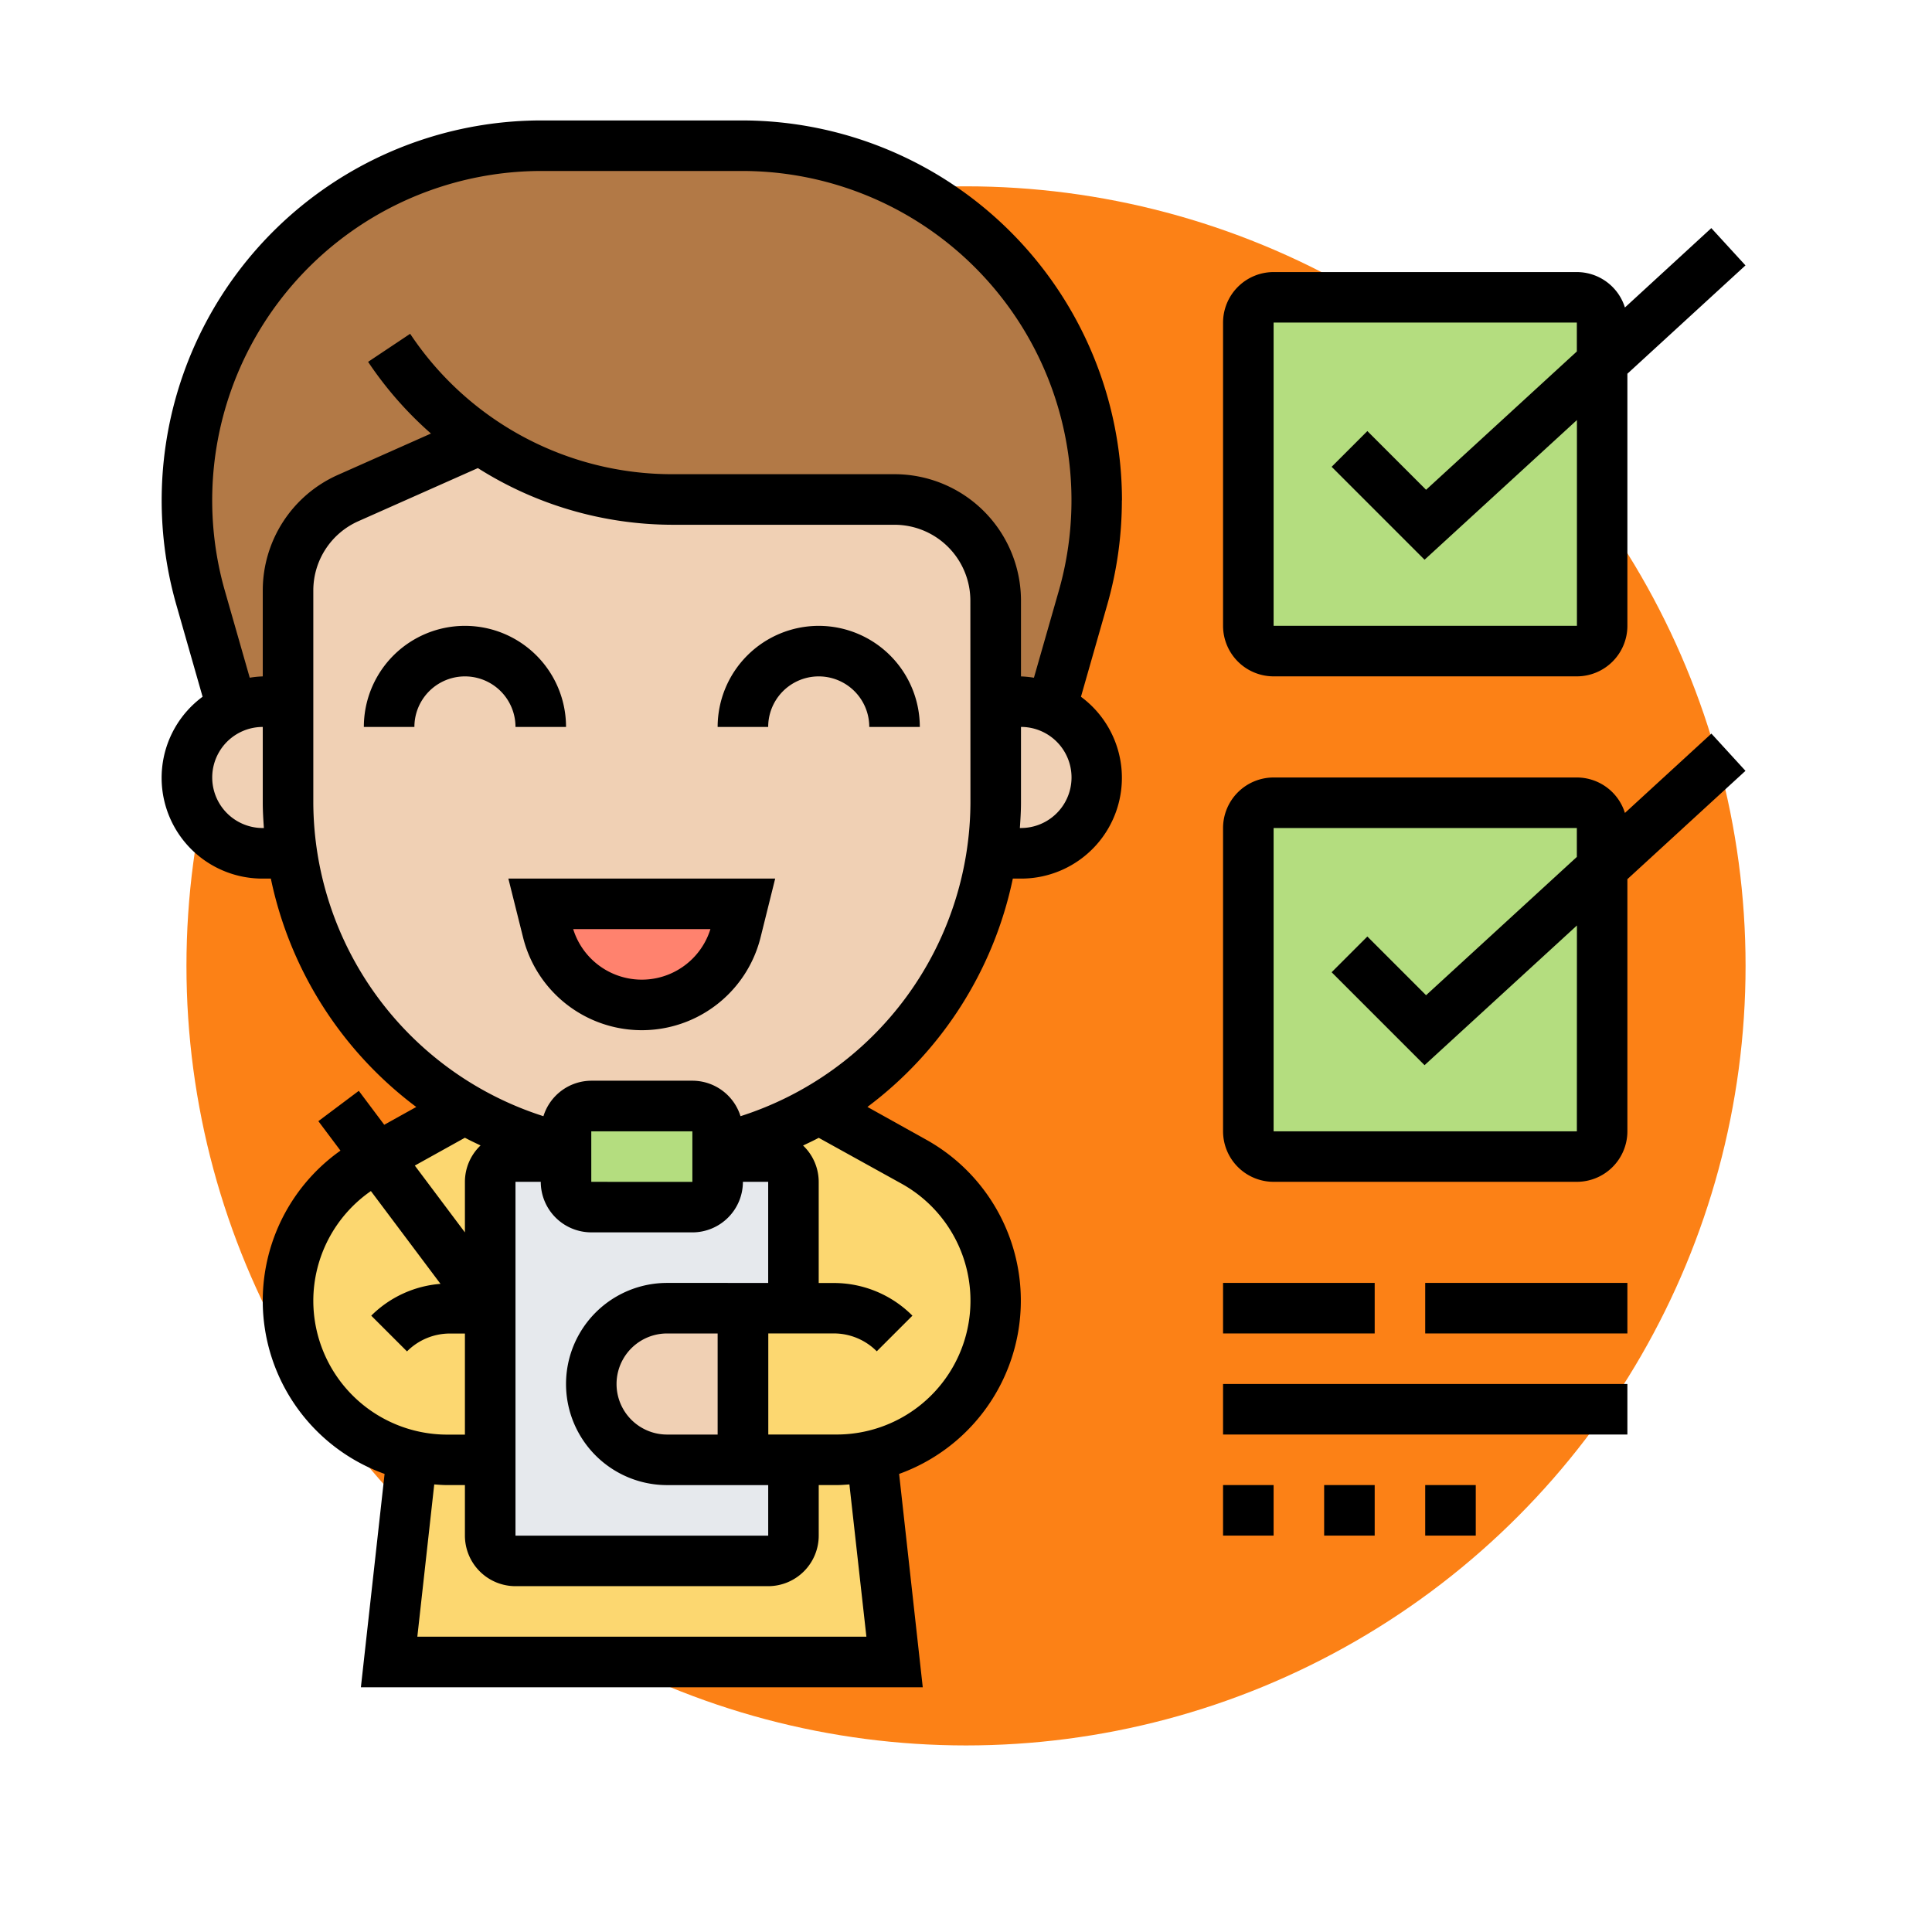 <svg xmlns="http://www.w3.org/2000/svg" xmlns:xlink="http://www.w3.org/1999/xlink" width="93.267" height="93.267" viewBox="0 0 93.267 93.267"><defs><filter id="a" x="0" y="0" width="93.267" height="93.267" filterUnits="userSpaceOnUse"><feOffset dy="3" input="SourceAlpha"/><feGaussianBlur stdDeviation="3" result="b"/><feFlood flood-opacity="0.161"/><feComposite operator="in" in2="b"/><feComposite in="SourceGraphic"/></filter></defs><g transform="translate(-262.139 -9649.055)"><g transform="matrix(1, 0, 0, 1, 262.14, 9649.05)" filter="url(#a)"><ellipse cx="37.633" cy="37.633" rx="37.633" ry="37.633" transform="translate(9 6)" fill="#fc8116"/></g><g transform="translate(269.944 9654.869)"><g transform="translate(1.22 1.22)"><path d="M15.127,15.188,8.783,18.006a4.894,4.894,0,0,0-2.9,4.465v5.368H4.66a3.524,3.524,0,0,0-1.476.317L1.659,22.825A17.12,17.12,0,0,1,18.116,1H27.8A17.121,17.121,0,0,1,44.259,22.825l-1.525,5.331a3.524,3.524,0,0,0-1.476-.317h-1.22v-4.88a4.878,4.878,0,0,0-4.88-4.88H24.435a16.444,16.444,0,0,1-9.308-2.891Z" transform="translate(-1 -1)" fill="#b27946"/><g transform="translate(4.88 46.492)"><path d="M39.159,48.369a7.681,7.681,0,0,0-3.953-6.71l-4.563-2.55h-.012a16.689,16.689,0,0,1-4.892,1.915v.39h2.44a1.224,1.224,0,0,1,1.22,1.22v6.1h-2.44v7.32H29.4v3.66a1.224,1.224,0,0,1-1.22,1.22H15.98a1.224,1.224,0,0,1-1.22-1.22V42.636a1.224,1.224,0,0,1,1.22-1.22h2.44v-.39a16.689,16.689,0,0,1-4.892-1.915h-.012L9.306,41.465l-.354.2a7.667,7.667,0,0,0,2.037,14.2L9.88,65.815h24.4l-1.11-9.955a7.638,7.638,0,0,0,5.99-7.491Z" transform="translate(-5 -39.11)" fill="#fcd770"/></g><g transform="translate(51.238 31.719)"><path d="M60.079,30.147V42.859a1.224,1.224,0,0,1-1.22,1.22H44.22A1.224,1.224,0,0,1,43,42.859V28.22A1.224,1.224,0,0,1,44.22,27H58.859a1.224,1.224,0,0,1,1.22,1.22Z" transform="translate(-43 -27)" fill="#b4dd7f"/></g><g transform="translate(51.238 7.32)"><path d="M60.079,10.147V22.859a1.224,1.224,0,0,1-1.22,1.22H44.22A1.224,1.224,0,0,1,43,22.859V8.22A1.224,1.224,0,0,1,44.22,7H58.859a1.224,1.224,0,0,1,1.22,1.22Z" transform="translate(-43 -7)" fill="#b4dd7f"/></g><g transform="translate(14.639 48.798)"><path d="M27.639,55.639V59.3a1.224,1.224,0,0,1-1.22,1.22H14.22A1.224,1.224,0,0,1,13,59.3V42.22A1.224,1.224,0,0,1,14.22,41h2.44v1.22a1.224,1.224,0,0,0,1.22,1.22h4.88a1.224,1.224,0,0,0,1.22-1.22V41h2.44a1.224,1.224,0,0,1,1.22,1.22v6.1h-6.1a3.66,3.66,0,0,0,0,7.32h6.1Z" transform="translate(-13 -41)" fill="#e6e9ed"/></g><g transform="translate(18.299 46.358)"><path d="M23.32,41.05v1.61a1.224,1.224,0,0,1-1.22,1.22H17.22A1.224,1.224,0,0,1,16,42.66V40.22A1.224,1.224,0,0,1,17.22,39H22.1a1.224,1.224,0,0,1,1.22,1.22Z" transform="translate(-16 -39)" fill="#b4dd7f"/></g><g transform="translate(19.519 56.118)"><path d="M24.32,47v7.32H20.66a3.66,3.66,0,0,1,0-7.32Z" transform="translate(-17 -47)" fill="#f0d0b4"/></g><g transform="translate(38.868 26.839)"><path d="M35.727,23.317a3.656,3.656,0,0,1-1.476,7H32.86a17.811,17.811,0,0,0,.171-2.44V23h1.22A3.524,3.524,0,0,1,35.727,23.317Z" transform="translate(-32.86 -23)" fill="#f0d0b4"/></g><g transform="translate(4.88 14.188)"><path d="M39.159,25.281v4.88a17.81,17.81,0,0,1-.171,2.44,17.1,17.1,0,0,1-8.344,12.334h-.012a16.689,16.689,0,0,1-4.892,1.915v-.83a1.224,1.224,0,0,0-1.22-1.22h-4.88a1.224,1.224,0,0,0-1.22,1.22v.83a16.689,16.689,0,0,1-4.892-1.915h-.012A17.1,17.1,0,0,1,5.171,32.6,17.811,17.811,0,0,1,5,30.161V19.913a4.894,4.894,0,0,1,2.9-4.465l6.344-2.818a16.444,16.444,0,0,0,9.308,2.891H34.279a4.878,4.878,0,0,1,4.88,4.88Z" transform="translate(-5 -12.63)" fill="#f0d0b4"/></g><g transform="translate(0 26.839)"><path d="M5.88,23v4.88a17.811,17.811,0,0,0,.171,2.44H4.66a3.655,3.655,0,0,1-1.476-7A3.524,3.524,0,0,1,4.66,23Z" transform="translate(-1 -23)" fill="#f0d0b4"/></g><g transform="translate(17.079 36.599)"><path d="M24.76,31l-.329,1.33a4.691,4.691,0,0,1-9.1,0L15,31Z" transform="translate(-15 -31)" fill="#ff826e"/></g></g><path d="M14.43,32.845a5.908,5.908,0,0,0,11.463,0L26.6,30H13.719Zm9.043-.405a3.468,3.468,0,0,1-6.624,0Z" transform="translate(3.017 6.599)"/><path d="M17.76,24.88a4.88,4.88,0,1,0-9.76,0h2.44a2.44,2.44,0,1,1,4.88,0Z" transform="translate(1.76 4.399)"/><path d="M26.88,20A4.885,4.885,0,0,0,22,24.88h2.44a2.44,2.44,0,1,1,4.88,0h2.44A4.885,4.885,0,0,0,26.88,20Z" transform="translate(4.839 4.399)"/><path d="M44.44,25.9H59.079a2.442,2.442,0,0,0,2.44-2.44V11.29l5.7-5.229-1.649-1.8L61.4,8.093a2.436,2.436,0,0,0-2.317-1.71H44.44A2.442,2.442,0,0,0,42,8.822V23.462A2.442,2.442,0,0,0,44.44,25.9Zm0-17.079H59.079v1.394L51.8,16.893l-2.834-2.834-1.725,1.725,4.486,4.486,7.356-6.744v9.935H44.44Z" transform="translate(9.238 0.937)"/><path d="M65.574,24.263,61.4,28.094a2.435,2.435,0,0,0-2.317-1.712H44.44A2.442,2.442,0,0,0,42,28.822V43.461a2.442,2.442,0,0,0,2.44,2.44H59.079a2.442,2.442,0,0,0,2.44-2.44V31.29l5.7-5.229Zm-6.494,19.2H44.44V28.822H59.079v1.394L51.8,36.893l-2.834-2.834-1.725,1.725,4.486,4.486,7.356-6.744Z" transform="translate(9.238 5.337)"/><path d="M42,46h7.32v2.44H42Z" transform="translate(9.238 10.118)"/><path d="M50,46h9.76v2.44H50Z" transform="translate(10.997 10.118)"/><path d="M42,50H61.519v2.44H42Z" transform="translate(9.238 10.998)"/><path d="M42,54h2.44v2.44H42Z" transform="translate(9.238 11.877)"/><path d="M46,54h2.44v2.44H46Z" transform="translate(10.118 11.877)"/><path d="M50,54h2.44v2.44H50Z" transform="translate(10.997 11.877)"/><path d="M46.358,18.341A18.361,18.361,0,0,0,28.017,0H18.341A18.339,18.339,0,0,0,.706,23.379l1.269,4.442A4.864,4.864,0,0,0,4.88,36.6h.39a18.484,18.484,0,0,0,7.02,11.025l-1.546.859L9.516,46.846,7.564,48.31l1.067,1.422a8.879,8.879,0,0,0,2.13,15.607l-1.144,10.3H36.741L35.6,65.339A8.892,8.892,0,0,0,36.9,49.2L34.07,47.623A18.493,18.493,0,0,0,41.089,36.6h.389a4.864,4.864,0,0,0,2.9-8.778l1.269-4.442a18.321,18.321,0,0,0,.706-5.038ZM4.88,34.159a2.44,2.44,0,0,1,0-4.88v3.66c0,.41.026.815.054,1.22Zm9.758,14.951c.248.132.5.251.756.372a2.427,2.427,0,0,0-.755,1.757v2.441L12.22,50.454Zm10.981,4.569a2.442,2.442,0,0,0,2.44-2.44h1.22v4.88H24.4a4.88,4.88,0,0,0,0,9.76h4.88v2.44h-12.2V51.238H18.3a2.442,2.442,0,0,0,2.44,2.44Zm-4.88-2.44V48.8h4.88v2.44Zm3.66,12.2a2.44,2.44,0,0,1,0-4.88h2.44v4.88ZM7.32,56.977A6.453,6.453,0,0,1,10.1,51.684l3.36,4.48A5.327,5.327,0,0,0,10.117,57.7l1.726,1.725a2.92,2.92,0,0,1,2.081-.863h.715v4.88h-.86A6.467,6.467,0,0,1,7.32,56.977Zm26.7,16.22H12.342l.816-7.351c.206.015.412.032.621.032h.86v2.44a2.442,2.442,0,0,0,2.44,2.44h12.2a2.442,2.442,0,0,0,2.44-2.44v-2.44h.86c.21,0,.415-.017.621-.032Zm1.7-21.868a6.46,6.46,0,0,1-3.136,12.108h-3.3v-4.88h3.155a2.925,2.925,0,0,1,2.082.863L36.242,57.7a5.349,5.349,0,0,0-3.809-1.577h-.715v-4.88a2.427,2.427,0,0,0-.755-1.757c.254-.121.509-.24.756-.372Zm3.323-18.391a15.96,15.96,0,0,1-11.1,15.132,2.435,2.435,0,0,0-2.317-1.713h-4.88a2.435,2.435,0,0,0-2.317,1.713A15.96,15.96,0,0,1,7.32,32.939V22.691a3.659,3.659,0,0,1,2.174-3.344l5.77-2.564a17.614,17.614,0,0,0,9.392,2.736H35.379a3.664,3.664,0,0,1,3.66,3.66Zm2.44,1.22h-.054c.028-.405.054-.81.054-1.22v-3.66a2.44,2.44,0,0,1,0,4.88Zm0-7.32v-3.66a6.107,6.107,0,0,0-6.1-6.1H24.656A15.186,15.186,0,0,1,11.995,10.3l-2.03,1.354A17.692,17.692,0,0,0,13,15.115l-4.5,2A6.106,6.106,0,0,0,4.88,22.691v4.148a4.846,4.846,0,0,0-.629.063l-1.2-4.193A15.9,15.9,0,0,1,18.341,2.44h9.677a15.9,15.9,0,0,1,15.29,20.27l-1.2,4.193a4.887,4.887,0,0,0-.631-.063Z" transform="translate(0)"/></g></g></svg>